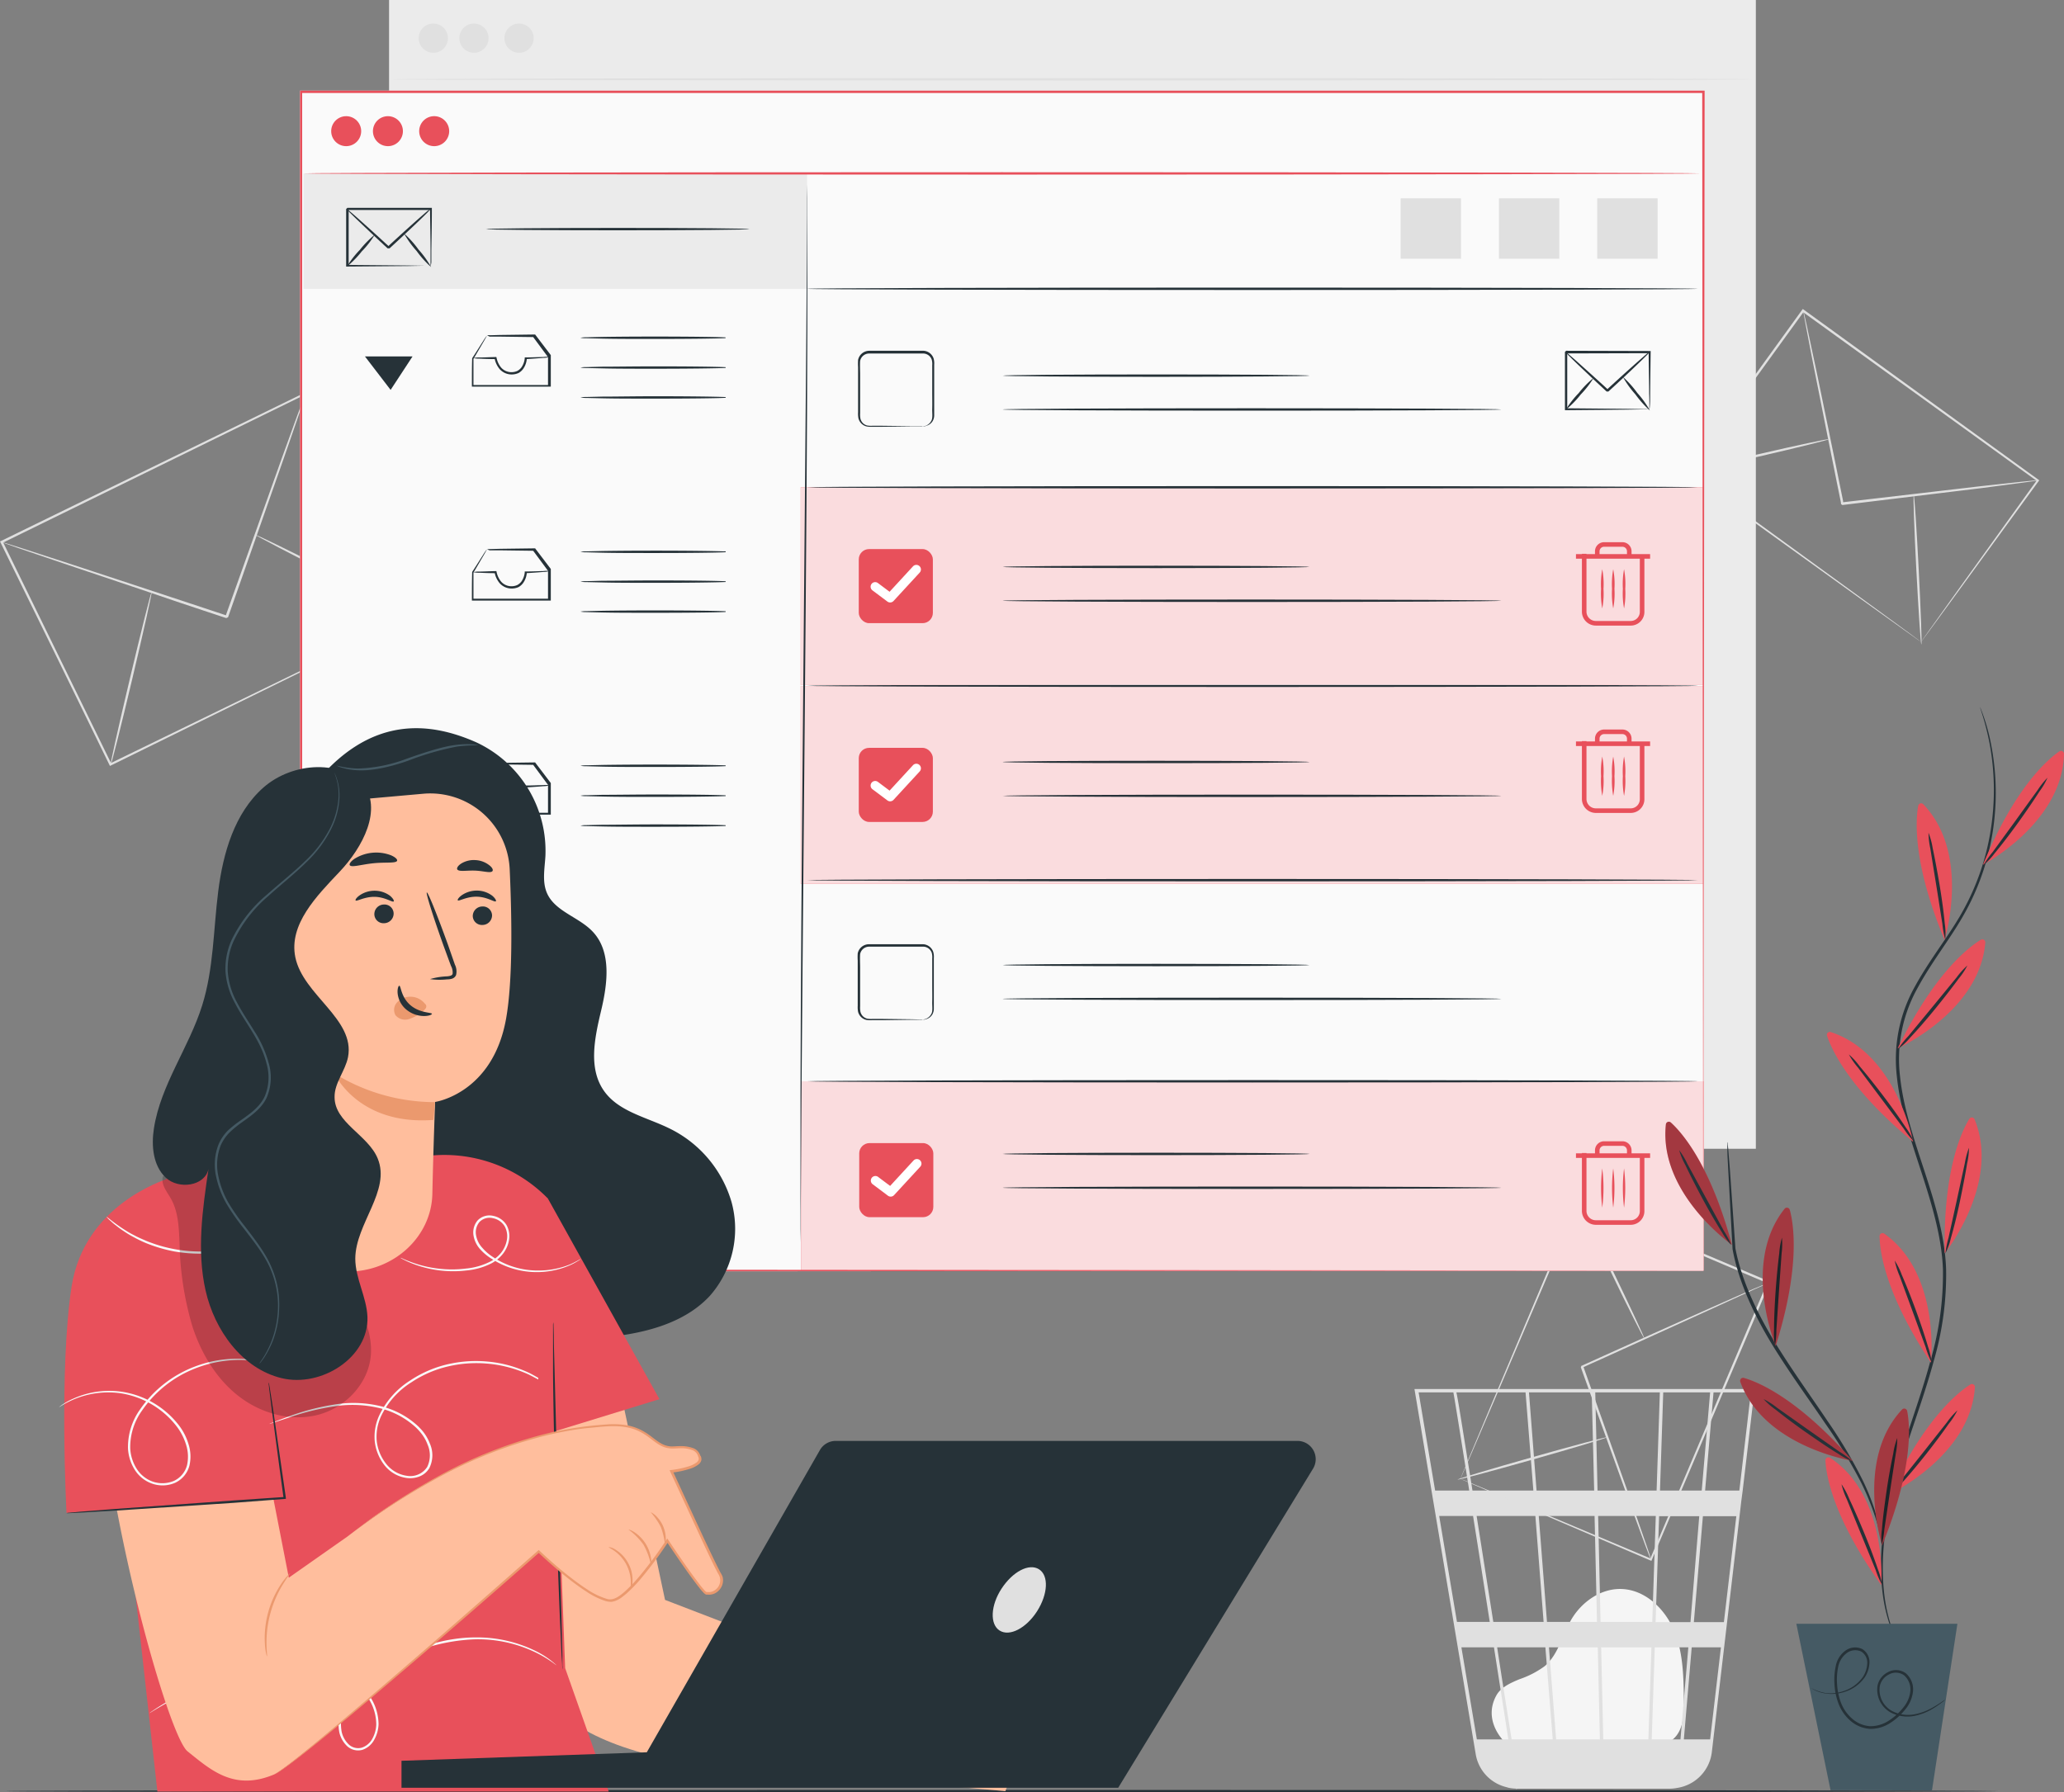 <svg id="Layer_1" data-name="Layer 1" xmlns="http://www.w3.org/2000/svg" viewBox="0 0 451.51 392.17"><rect x="0" y="0" width="451.51" height="392.17" fill="#808080" stroke="none"/><defs><style>.cls-1{fill:#f5f5f5;}.cls-2{fill:#e0e0e0;}.cls-3{fill:#ebebeb;}.cls-4{fill:#263238;}.cls-5{fill:#fafafa;}.cls-6{fill:#e8505b;}.cls-7{opacity:0.8;}.cls-8{fill:#fff;}.cls-9{fill:#455a64;}.cls-10{fill:#ffbe9d;}.cls-11{fill:#eb996e;}.cls-12{opacity:0.2;}.cls-13{opacity:0.3;}</style></defs><path class="cls-1" d="M357,414.87c-1.59-1.36-5.14-5.68-2.4-10.7,1-1.84,3.13-2.76,5.05-3.57a20.3,20.3,0,0,0,5.55-2.87c3-2.56,3.84-6.81,5.83-10.22,2.3-3.92,6.57-6.86,11.09-6.65,5.18.23,9.49,4.46,11.45,9.28s2,10.17,2.07,15.38c0,2.87-.11,6.12-2.22,8.06-2,1.79-4.88,1.82-7.52,1.73l-28.28-.86" transform="translate(-27.28 -33.18)"/><path class="cls-2" d="M411.08,337.1H336.7L350.1,417a8.92,8.92,0,0,0,6.35,7.11l.26.07c.22.06.44.14.66.18a9.43,9.43,0,0,0,1.52.17v.08l.36-.06h33.15a9.94,9.94,0,0,0,1.82-.18,9,9,0,0,0,7.53-7.81l6.46-55.05.29-2.18h0l2.56-21.8Zm-14,51h-7.63l.77-23.18H399Zm2.72-23.18h7.31l-2.72,23.18h-6.57ZM378,413.76l-.46-20.14h11l-.67,20.14Zm-11.88-20.14h10.68l.46,20.14h-9.57Zm.83,20.14h-9c-.85-5.43-2-12.5-3.16-20.14h10.55Zm-1.26-25.7-1.8-23.18H376.1l.53,23.18Zm11.72,0-.53-23.18h12.61l-.77,23.18Zm-.66-28.74-.5-21.48h14.13l-.71,21.48Zm-.74,0H363.41l-1.66-21.48h13.73Zm-13.3,0H349.39c-.47-3-.92-5.78-1.32-8.3-1.39-8.68-1.91-11.95-2.2-13.18H361Zm.44,5.56,1.8,23.18h-11c-.37-2.35-.74-4.73-1.12-7.11-.86-5.48-1.72-10.95-2.53-16.07Zm-9.94,23.18H346l-3.89-23.18h7.41C350.65,372,351.91,380,353.17,388.06Zm.88,5.56c1.09,7,2.17,13.84,3.15,20.14h-6.89l-3.38-20.14Zm34.51,20.14.67-20.14h7.34l-1.72,20.14Zm1.81-54.44.71-21.48h10.26l-1.84,21.48Zm-45.2-21.48c.3,1.56,1.65,10,3.47,21.48h-7.46l-3.61-21.48Zm56.17,75.92h-5.75l1.72-20.14h6.39Zm6.39-54.44h-7.49l1.84-21.48h8.17Z" transform="translate(-27.28 -33.18)"/><path class="cls-2" d="M118.07,167.86s-.17-.31-.46-.89l-1.29-2.58-4.86-9.81c-4.18-8.47-10.15-20.6-17.4-35.3l.29.09L27.75,152h0l.12-.35c8.53,17.47,16.62,34,23.79,48.69l-.32-.11,48.08-23.39,13.71-6.64,3.66-1.75.94-.45.34-.15-.3.16-.91.46-3.59,1.79L99.67,177,51.55,200.66l-.21.11-.11-.21C44.06,185.9,36,169.35,27.4,151.89l-.12-.24.24-.11h0L94.16,119l.19-.09.09.19c7.19,14.79,13.12,27,17.26,35.52l4.74,9.81c.53,1.12.94,2,1.23,2.57Z" transform="translate(-27.28 -33.18)"/><path class="cls-2" d="M94.25,119.18a.82.82,0,0,1-.06.26q-.09.3-.24.75c-.23.7-.55,1.66-1,2.87-.87,2.53-2.11,6.11-3.64,10.53L77.17,168.23c-.66.33-.19.09-.34.16h-.06l-.08,0-.16-.05-.32-.11-.64-.21-1.26-.42-2.51-.83-4.89-1.63L57.66,162,42,156.74l-10.54-3.58-2.85-1-.74-.28a.85.85,0,0,1-.25-.11l.27.06.75.23,2.89.9,10.59,3.43,15.68,5.16,9.26,3.06,4.9,1.62,2.5.83,1.27.42.63.21.32.1.16.06.08,0,0,0h0c-.14.08.34-.15-.31.17,4.81-13.49,9.16-25.71,12.32-34.6,1.6-4.39,2.89-8,3.8-10.46.44-1.21.8-2.15,1-2.84.12-.3.21-.54.29-.73S94.25,119.18,94.25,119.18Z" transform="translate(-27.28 -33.18)"/><path class="cls-2" d="M60.46,162.68c.14,0-1.76,8.57-4.25,19.07s-4.63,19-4.77,18.95,1.77-8.57,4.26-19.07S60.32,162.65,60.46,162.68Z" transform="translate(-27.28 -33.18)"/><path class="cls-2" d="M118.77,168.22c-.06.13-8.06-3.79-17.87-8.75s-17.71-9.09-17.64-9.22S91.33,154,101.14,159,118.84,168.09,118.77,168.22Z" transform="translate(-27.28 -33.18)"/><path class="cls-2" d="M447.56,173.58s.15-.24.45-.67l1.34-1.88,5.1-7.15,18.47-25.71,0,.29-51.4-37.12h0l.37,0-25.55,35.27-.05-.33,36.92,26.86,10.54,7.7,2.81,2.07.72.54a2.8,2.8,0,0,1,.25.19l-.24-.16c-.18-.12-.42-.28-.72-.5l-2.8-2-10.57-7.57c-9.11-6.54-22-15.82-37.19-26.75l-.2-.14.14-.19L421.49,101l.16-.21.21.15h0l51.35,37.21.17.12-.13.17L454.54,164.1l-5.17,7.05L448,173C447.72,173.39,447.56,173.58,447.56,173.58Z" transform="translate(-27.28 -33.18)"/><path class="cls-2" d="M473.09,138.29a5.83,5.83,0,0,1-.87.16l-2.49.34L460.56,140l-30.26,3.68-.3-.22v-.12l0-.14-.05-.27-.11-.55-.22-1.08c-.15-.72-.29-1.44-.44-2.15q-.42-2.13-.84-4.2c-.55-2.75-1.09-5.4-1.59-7.93-1-5.06-1.91-9.61-2.67-13.45s-1.33-6.88-1.75-9.08c-.19-1-.34-1.86-.45-2.47a4.54,4.54,0,0,1-.12-.87,8.11,8.11,0,0,1,.22.85c.14.61.32,1.42.55,2.45.46,2.19,1.11,5.26,1.91,9s1.73,8.38,2.78,13.42c.51,2.53,1.06,5.18,1.62,7.93.28,1.38.56,2.78.85,4.2.15.71.29,1.43.44,2.15l.22,1.08.11.55,0,.27,0,.13v.11h0c-.12-.08.29.22-.28-.19l30.29-3.53,9.19-1,2.5-.25A5.25,5.25,0,0,1,473.09,138.29Z" transform="translate(-27.28 -33.18)"/><path class="cls-2" d="M427.4,129.27c0,.14-7,1.88-15.64,3.87S396,136.64,396,136.5s7-1.87,15.64-3.87S427.37,129.13,427.4,129.27Z" transform="translate(-27.28 -33.18)"/><path class="cls-2" d="M447.59,174.23c-.14,0-.63-7.31-1.1-16.34s-.72-16.36-.57-16.36.63,7.3,1.09,16.34S447.73,174.22,447.59,174.23Z" transform="translate(-27.28 -33.18)"/><path class="cls-2" d="M346.76,356.74l.77.3,2.23.92,8.42,3.52,30.32,12.76-.27.11,25.7-60.68h0l.14.34L372.42,296.3l.31-.13-18.66,43.64c-2.29,5.33-4.1,9.55-5.36,12.46l-1.44,3.32-.37.85-.14.3a1,1,0,0,1,.1-.28c.08-.21.2-.49.34-.85l1.37-3.29,5.22-12.46L372.29,296l.09-.22.22.09,41.68,17.67.24.1-.11.24h0l-25.8,60.63-.08.19-.19-.08-30.36-13-8.34-3.6-2.16-.94Z" transform="translate(-27.28 -33.18)"/><path class="cls-2" d="M388.42,374.43a.93.93,0,0,1-.1-.21c-.07-.17-.15-.38-.26-.63-.22-.6-.53-1.42-.92-2.44l-3.31-9-10.74-29.81c.28-.66.09-.19.15-.34h0l0,0,.07,0,.13-.06.26-.12.53-.24,1.05-.47,2.07-.94,4.06-1.83,7.67-3.45,13-5.81,8.78-3.88,2.4-1,.63-.26c.15-.06.22-.08.22-.07s-.06.05-.2.12l-.6.3L411,315.31l-8.72,4-13,5.92-7.66,3.48-4.05,1.84-2.08.93-1.05.48-.52.24-.27.12-.13,0-.06,0,0,0h0c.05-.14-.15.33.12-.32,4.13,11.64,7.87,22.18,10.59,29.87,1.33,3.79,2.4,6.88,3.16,9.07.35,1,.63,1.86.83,2.47.08.26.15.48.21.65A.76.76,0,0,1,388.42,374.43Z" transform="translate(-27.28 -33.18)"/><path class="cls-2" d="M387,326.06c-.13.06-3.51-6.63-7.54-15s-7.19-15.12-7.06-15.18,3.5,6.63,7.53,15S387.1,326,387,326.06Z" transform="translate(-27.28 -33.18)"/><path class="cls-2" d="M346.1,356.92c0-.14,7.26-2.32,16.3-4.88s16.41-4.52,16.45-4.39-7.26,2.33-16.3,4.89S346.14,357.06,346.1,356.92Z" transform="translate(-27.28 -33.18)"/><rect class="cls-3" x="85.11" width="298.99" height="251.35"/><path class="cls-2" d="M113,50.53c0-.14,66.68-.26,148.91-.26s148.92.12,148.92.26-66.66.26-148.92.26S113,50.68,113,50.53Z" transform="translate(-27.28 -33.18)"/><circle class="cls-2" cx="94.79" cy="8.35" r="3.2"/><circle class="cls-2" cx="103.68" cy="8.35" r="3.2"/><circle class="cls-2" cx="113.54" cy="8.35" r="3.2"/><path class="cls-4" d="M464.48,425.08c0,.15-97.59.26-217.94.26s-218-.11-218-.26,97.57-.26,218-.26S464.48,424.94,464.48,425.08Z" transform="translate(-27.28 -33.18)"/><path class="cls-5" d="M399.87,311.22c0-1.84-.09-102.53-.22-257.91l.22.22-306.76,0h0l.27-.26c0,93.46,0,181.61,0,257.91l-.24-.24,306.79.24-306.79.23h-.23v-.23c0-76.3,0-164.45,0-257.91v-.26h.29l306.76,0h.22v.22C400,208.69,399.87,309.39,399.87,311.22Z" transform="translate(-27.28 -33.18)"/><rect class="cls-5" x="65.8" y="20.14" width="306.79" height="257.9"/><rect class="cls-3" x="66.39" y="37.94" width="110.16" height="25.25"/><path class="cls-4" d="M121.46,91.47s0-.34,0-.93,0-1.5,0-2.55c0-2.24-.06-5.33-.11-9.08l.21.21-18.27,0,.26-.26h0v1.66c0,.55,0,1.1,0,1.65v3.21c0,2.1,0,4.12,0,6l-.23-.24,13.1.12,3.78.06,1,0,.37,0s-.43,0-1.29,0l-3.73.07-13.25.11H103v-.24c0-1.91,0-3.93,0-6V78.92h0c-.23.24.32-.32.27-.26l18.27,0h.21v.21c0,3.8-.08,6.94-.11,9.21,0,1,0,1.87,0,2.5A5.26,5.26,0,0,1,121.46,91.47Z" transform="translate(-27.28 -33.18)"/><path class="cls-4" d="M121.46,78.91s-.21.29-.65.74-1.09,1.09-1.9,1.87c-1.62,1.55-3.89,3.68-6.41,6h-.37v0l0,0-.06,0-.12-.11-.23-.22-.47-.42q-.45-.44-.9-.84l-1.71-1.6-2.86-2.72c-.81-.77-1.46-1.41-1.91-1.86s-.67-.71-.64-.74a4.31,4.31,0,0,1,.78.59c.49.4,1.17,1,2,1.74l2.94,2.64,1.72,1.57c.3.28.61.55.91.84l.47.42.23.22.12.11.06,0,0,0h0c-.16,0,.35,0-.35,0,2.52-2.33,4.82-4.42,6.51-5.91.84-.74,1.53-1.34,2-1.74A4.54,4.54,0,0,1,121.46,78.91Z" transform="translate(-27.28 -33.18)"/><path class="cls-4" d="M109.27,84.52a20.41,20.41,0,0,1-2.86,3.67,21.49,21.49,0,0,1-3.25,3.33A20.41,20.41,0,0,1,106,87.85,21.49,21.49,0,0,1,109.27,84.52Z" transform="translate(-27.28 -33.18)"/><path class="cls-4" d="M121.58,91.61a21.46,21.46,0,0,1-3.16-3.51,21.51,21.51,0,0,1-2.76-3.84,20.94,20.94,0,0,1,3.16,3.51A21.51,21.51,0,0,1,121.58,91.61Z" transform="translate(-27.28 -33.18)"/><path class="cls-4" d="M191.19,83.31c0,.14-12.9.26-28.8.26s-28.79-.12-28.79-.26,12.89-.26,28.79-.26S191.19,83.16,191.19,83.31Z" transform="translate(-27.28 -33.18)"/><rect class="cls-6" x="175.16" y="150.1" width="197.43" height="43.26"/><g class="cls-7"><rect class="cls-8" x="175.16" y="150.1" width="197.43" height="43.26"/></g><rect class="cls-6" x="187.86" y="163.63" width="16.21" height="16.21" rx="2.25"/><path class="cls-8" d="M222,208.51a1,1,0,0,1-.6-.2l-3.27-2.45a1,1,0,1,1,1.2-1.6l2.55,1.91,5.12-5.56a1,1,0,0,1,1.47,1.36l-5.73,6.22A1,1,0,0,1,222,208.51Z" transform="translate(-27.28 -33.18)"/><rect class="cls-6" x="175.16" y="106.62" width="197.43" height="43.26"/><path class="cls-4" d="M398.68,183.23c0,.14-43.62.26-97.42.26s-97.42-.12-97.42-.26,43.61-.26,97.42-.26S398.68,183.08,398.68,183.23Z" transform="translate(-27.28 -33.18)"/><rect class="cls-6" x="175.26" y="236.59" width="197.43" height="41.45"/><g class="cls-7"><rect class="cls-8" x="175.26" y="236.59" width="197.43" height="41.45"/></g><rect class="cls-6" x="187.96" y="250.11" width="16.21" height="16.21" rx="2.25"/><path class="cls-8" d="M222.12,295a1,1,0,0,1-.6-.2l-3.27-2.46a1,1,0,1,1,1.2-1.59l2.55,1.91,5.12-5.56a1,1,0,0,1,1.41-.06,1,1,0,0,1,.06,1.42l-5.73,6.22A1,1,0,0,1,222.12,295Z" transform="translate(-27.28 -33.18)"/><g class="cls-7"><rect class="cls-8" x="175.16" y="106.62" width="197.43" height="43.26"/></g><rect class="cls-6" x="187.86" y="120.14" width="16.21" height="16.21" rx="2.25"/><path class="cls-8" d="M222,165a1,1,0,0,1-.6-.2l-3.27-2.45a1,1,0,1,1,1.2-1.6l2.55,1.91,5.12-5.56a1,1,0,0,1,1.47,1.36l-5.73,6.22A1,1,0,0,1,222,165Z" transform="translate(-27.28 -33.18)"/><path class="cls-6" d="M399.87,311.22c0-1.84-.09-102.53-.22-257.91l.22.22-306.76,0h0l.27-.26c0,93.46,0,181.61,0,257.91l-.24-.24,306.79.24-306.79.23h-.23v-.23c0-76.3,0-164.45,0-257.91v-.26h.29l306.76,0h.22v.22C400,208.69,399.87,309.39,399.87,311.22Z" transform="translate(-27.28 -33.18)"/><path class="cls-6" d="M93.68,71.12c0-.14,68.41-.26,152.79-.26s152.81.12,152.81.26-68.4.26-152.81.26S93.68,71.26,93.68,71.12Z" transform="translate(-27.28 -33.18)"/><circle class="cls-6" cx="75.73" cy="28.7" r="3.28"/><circle class="cls-6" cx="84.86" cy="28.7" r="3.28"/><path class="cls-6" d="M124.58,59.56a3.28,3.28,0,1,1-4.64,0A3.28,3.28,0,0,1,124.58,59.56Z" transform="translate(-27.28 -33.18)"/><path class="cls-4" d="M133.84,106.53a3.74,3.74,0,0,1,.71,0l2.08-.06,7.62-.1h.1l.06.09,3.36,4.42,0,.06V111c0,2,0,4.23,0,6.52v.26h-3.32l-13.72,0h-.22v-.22c0-2.26,0-4.26.06-6v0l0,0c1-1.52,1.75-2.75,2.34-3.66a12.61,12.61,0,0,1,.85-1.25,1.3,1.3,0,0,1-.18.38c-.15.28-.34.61-.57,1l-2.16,3.69,0-.08c0,1.7,0,3.7,0,6l-.22-.22,13.72,0h3.07l-.26.26c0-2.29,0-4.5,0-6.52l0,.15-3.3-4.46.17.08-7.54-.1-2.1,0A4.33,4.33,0,0,1,133.84,106.53Z" transform="translate(-27.28 -33.18)"/><path class="cls-4" d="M147.58,111.28a5.83,5.83,0,0,1-1.45.2c-.92.08-2.24.18-3.81.27l.21-.21a4.43,4.43,0,0,1-.79,2.33,3.17,3.17,0,0,1-1,.91,3.59,3.59,0,0,1-1.4.33,3.5,3.5,0,0,1-2.75-1.16,5.18,5.18,0,0,1-1.12-2.39l.22.19c-1.46,0-2.68-.06-3.53-.1a5.45,5.45,0,0,1-1.33-.12,5.09,5.09,0,0,1,1.33-.13c.85,0,2.07-.07,3.53-.1h.17l.05.19a4.8,4.8,0,0,0,1,2.12,3,3,0,0,0,2.36,1,3.09,3.09,0,0,0,1.18-.27,2.79,2.79,0,0,0,.88-.75,4.19,4.19,0,0,0,.74-2l0-.21h.19c1.58,0,2.9-.08,3.83-.08A5.76,5.76,0,0,1,147.58,111.28Z" transform="translate(-27.28 -33.18)"/><path class="cls-4" d="M185.17,107.05A4.07,4.07,0,0,1,186,107v.16c-2,.11-8.19.18-15.45.18-4.5,0-8.58,0-11.52-.07l-3.5-.09a5.77,5.77,0,0,1-1.28-.1,6.66,6.66,0,0,1,1.28-.1l3.5-.08c2.94-.05,7-.08,11.52-.08,7.26,0,13.41.08,15.45.18v.16A2.83,2.83,0,0,1,185.17,107.05Z" transform="translate(-27.28 -33.18)"/><path class="cls-4" d="M185.17,113.6a2.83,2.83,0,0,1,.85-.08v.16c-2,.1-8.19.18-15.45.18-4.5,0-8.58,0-11.52-.08l-3.5-.08a6.66,6.66,0,0,1-1.28-.1,5.77,5.77,0,0,1,1.28-.1l3.5-.09c2.94,0,7-.07,11.52-.07,7.26,0,13.41.07,15.45.18v.16A3.34,3.34,0,0,1,185.17,113.6Z" transform="translate(-27.28 -33.18)"/><path class="cls-4" d="M185.17,120.14a4.07,4.07,0,0,1,.85-.08v.16c-2,.11-8.19.18-15.45.18-4.5,0-8.58,0-11.52-.07l-3.5-.08a6.07,6.07,0,0,1-1.28-.11,6.66,6.66,0,0,1,1.28-.1l3.5-.08c2.94,0,7-.08,11.52-.08,7.26,0,13.41.08,15.45.18v.16A2.83,2.83,0,0,1,185.17,120.14Z" transform="translate(-27.28 -33.18)"/><path class="cls-4" d="M133.84,153.37a3.74,3.74,0,0,1,.71-.05l2.08-.06,7.62-.1h.1l.06.09,3.36,4.42,0,.06v.08c0,2,0,4.23,0,6.52v.26h-3.32l-13.72,0h-.22v-.22c0-2.26,0-4.26.06-6v-.05l0,0c1-1.52,1.75-2.75,2.34-3.66a12.61,12.61,0,0,1,.85-1.25,1.3,1.3,0,0,1-.18.38c-.15.28-.34.61-.57,1l-2.16,3.69,0-.08c0,1.7,0,3.7,0,6l-.22-.22,13.72,0h3.07l-.26.26c0-2.29,0-4.5,0-6.52l0,.15-3.3-4.46.17.08-7.54-.1-2.1,0A4.33,4.33,0,0,1,133.84,153.37Z" transform="translate(-27.28 -33.18)"/><path class="cls-4" d="M147.58,158.12a5.83,5.83,0,0,1-1.45.2c-.92.08-2.24.18-3.81.27l.21-.21a4.43,4.43,0,0,1-.79,2.33,3.17,3.17,0,0,1-1,.91,3.59,3.59,0,0,1-1.4.33,3.5,3.5,0,0,1-2.75-1.16,5.18,5.18,0,0,1-1.12-2.39l.22.19c-1.46,0-2.68-.06-3.53-.1a5.45,5.45,0,0,1-1.33-.12,5.09,5.09,0,0,1,1.33-.13c.85,0,2.07-.07,3.53-.1h.17l.05.19a4.8,4.8,0,0,0,1,2.12,3,3,0,0,0,2.36,1,3.09,3.09,0,0,0,1.18-.27,2.79,2.79,0,0,0,.88-.75,4.19,4.19,0,0,0,.74-2l0-.21h.19c1.58,0,2.9-.08,3.83-.09A6,6,0,0,1,147.58,158.12Z" transform="translate(-27.28 -33.18)"/><path class="cls-4" d="M185.17,153.89a4.07,4.07,0,0,1,.85-.08V154c-2,.11-8.19.18-15.45.18-4.5,0-8.58,0-11.52-.07l-3.5-.09a5.77,5.77,0,0,1-1.28-.1,6.66,6.66,0,0,1,1.28-.1l3.5-.08c2.94-.05,7-.08,11.52-.08,7.26,0,13.41.08,15.45.18V154A2.83,2.83,0,0,1,185.17,153.89Z" transform="translate(-27.28 -33.18)"/><path class="cls-4" d="M185.17,160.44a2.83,2.83,0,0,1,.85-.08v.16c-2,.1-8.19.18-15.45.18-4.5,0-8.58,0-11.52-.08l-3.5-.08a6.66,6.66,0,0,1-1.28-.1,5.77,5.77,0,0,1,1.28-.1l3.5-.09c2.94,0,7-.07,11.52-.07,7.26,0,13.41.07,15.45.18v.16A3.34,3.34,0,0,1,185.17,160.44Z" transform="translate(-27.28 -33.18)"/><path class="cls-4" d="M185.17,167a4.07,4.07,0,0,1,.85-.08v.16c-2,.11-8.19.18-15.45.18-4.5,0-8.58,0-11.52-.07l-3.5-.08a6.07,6.07,0,0,1-1.28-.11,6.66,6.66,0,0,1,1.28-.1l3.5-.08c2.94-.05,7-.08,11.52-.08,7.26,0,13.41.08,15.45.18v.16A2.83,2.83,0,0,1,185.17,167Z" transform="translate(-27.28 -33.18)"/><path class="cls-4" d="M133.84,200.21a3.74,3.74,0,0,1,.71-.05l2.08-.06,7.62-.1h.1l.06.09,3.36,4.42,0,.06v.08c0,2,0,4.23,0,6.52v.26h-3.32l-13.72,0h-.22v-.22c0-2.26,0-4.26.06-6v-.05l0,0c1-1.52,1.75-2.75,2.34-3.66a12.61,12.61,0,0,1,.85-1.25,1.3,1.3,0,0,1-.18.38c-.15.28-.34.61-.57,1l-2.16,3.69,0-.08c0,1.7,0,3.7,0,6l-.22-.22,13.72,0h3.07l-.26.26c0-2.29,0-4.5,0-6.52l0,.15-3.3-4.46.17.08-7.54-.1-2.1,0A4.33,4.33,0,0,1,133.84,200.21Z" transform="translate(-27.28 -33.18)"/><path class="cls-4" d="M147.58,205a5.83,5.83,0,0,1-1.45.2c-.92.08-2.24.18-3.81.27l.21-.21a4.43,4.43,0,0,1-.79,2.33,3.17,3.17,0,0,1-1,.91,3.59,3.59,0,0,1-1.4.33,3.5,3.5,0,0,1-2.75-1.16,5.18,5.18,0,0,1-1.12-2.39l.22.19c-1.46,0-2.68-.06-3.53-.1a5.45,5.45,0,0,1-1.33-.12,5.09,5.09,0,0,1,1.33-.13c.85,0,2.07-.07,3.53-.1h.17l.05.19a4.8,4.8,0,0,0,1,2.12,3,3,0,0,0,2.36,1,3.09,3.09,0,0,0,1.18-.27,2.79,2.79,0,0,0,.88-.75,4.19,4.19,0,0,0,.74-2.05l0-.21h.19c1.58,0,2.9-.08,3.83-.09A6,6,0,0,1,147.58,205Z" transform="translate(-27.28 -33.18)"/><path class="cls-4" d="M185.17,200.73a4.07,4.07,0,0,1,.85-.08v.16c-2,.11-8.19.18-15.45.18-4.5,0-8.58,0-11.52-.07l-3.5-.09a5.77,5.77,0,0,1-1.28-.1,6.66,6.66,0,0,1,1.28-.1l3.5-.08c2.94-.05,7-.08,11.52-.08,7.26,0,13.41.08,15.45.18v.16A2.83,2.83,0,0,1,185.17,200.73Z" transform="translate(-27.28 -33.18)"/><path class="cls-4" d="M185.17,207.28a2.83,2.83,0,0,1,.85-.08v.16c-2,.1-8.19.18-15.45.18-4.5,0-8.58,0-11.52-.08l-3.5-.08a6.66,6.66,0,0,1-1.28-.1,5.77,5.77,0,0,1,1.28-.1l3.5-.09c2.94,0,7-.07,11.52-.07,7.26,0,13.41.07,15.45.18v.16A3.34,3.34,0,0,1,185.17,207.28Z" transform="translate(-27.28 -33.18)"/><path class="cls-4" d="M185.17,213.82a4.07,4.07,0,0,1,.85-.08v.16c-2,.11-8.19.18-15.45.18-4.5,0-8.58,0-11.52-.07l-3.5-.08a6.07,6.07,0,0,1-1.28-.11,6.66,6.66,0,0,1,1.28-.1l3.5-.08c2.94,0,7-.08,11.52-.08,7.26,0,13.41.08,15.45.18v.16A2.83,2.83,0,0,1,185.17,213.82Z" transform="translate(-27.28 -33.18)"/><path class="cls-6" d="M384,170.06h-7.62a3.06,3.06,0,0,1-3.05-3.05V154.35h1V167a2.05,2.05,0,0,0,2.05,2.05H384a2,2,0,0,0,2-2.05V154.79h1V167A3,3,0,0,1,384,170.06Z" transform="translate(-27.28 -33.18)"/><rect class="cls-6" x="344.75" y="121.24" width="16.22" height="1"/><path class="cls-6" d="M377.19,154.92h-1v-1.11a2,2,0,0,1,2-2h4a2,2,0,0,1,2,2v.89h-1v-.89a1,1,0,0,0-1-1h-4a1,1,0,0,0-1,1Z" transform="translate(-27.28 -33.18)"/><path class="cls-6" d="M377.78,166.31a18.14,18.14,0,0,1-.26-4.29,18.2,18.2,0,0,1,.26-4.3,17.27,17.27,0,0,1,.27,4.3A17.22,17.22,0,0,1,377.78,166.31Z" transform="translate(-27.28 -33.18)"/><path class="cls-6" d="M380.18,166.31a18.14,18.14,0,0,1-.26-4.29,18.2,18.2,0,0,1,.26-4.3,17.27,17.27,0,0,1,.27,4.3A17.22,17.22,0,0,1,380.18,166.31Z" transform="translate(-27.28 -33.18)"/><path class="cls-6" d="M382.55,166.31a18.14,18.14,0,0,1-.26-4.29,18.2,18.2,0,0,1,.26-4.3,17.58,17.58,0,0,1,.26,4.3A17.53,17.53,0,0,1,382.55,166.31Z" transform="translate(-27.28 -33.18)"/><path class="cls-6" d="M384,211.05h-7.62a3.06,3.06,0,0,1-3.05-3.05V195.34h1V208a2.05,2.05,0,0,0,2.05,2.05H384a2,2,0,0,0,2-2.05V195.78h1V208A3,3,0,0,1,384,211.05Z" transform="translate(-27.28 -33.18)"/><rect class="cls-6" x="344.75" y="162.23" width="16.22" height="1"/><path class="cls-6" d="M377.19,195.91h-1V194.8a2,2,0,0,1,2-2h4a2,2,0,0,1,2,2v.9h-1v-.9a1,1,0,0,0-1-1h-4a1,1,0,0,0-1,1Z" transform="translate(-27.28 -33.18)"/><path class="cls-6" d="M377.78,207.31a18.26,18.26,0,0,1-.26-4.3,18.26,18.26,0,0,1,.26-4.3,17.34,17.34,0,0,1,.27,4.3A17.34,17.34,0,0,1,377.78,207.31Z" transform="translate(-27.28 -33.18)"/><path class="cls-6" d="M380.18,207.31a18.26,18.26,0,0,1-.26-4.3,18.26,18.26,0,0,1,.26-4.3,17.34,17.34,0,0,1,.27,4.3A17.34,17.34,0,0,1,380.18,207.31Z" transform="translate(-27.28 -33.18)"/><path class="cls-6" d="M382.55,207.31a18.26,18.26,0,0,1-.26-4.3,18.26,18.26,0,0,1,.26-4.3,17.65,17.65,0,0,1,.26,4.3A17.65,17.65,0,0,1,382.55,207.31Z" transform="translate(-27.28 -33.18)"/><path class="cls-6" d="M384,301.17h-7.62a3.06,3.06,0,0,1-3.05-3.05V285.46h1v12.66a2.05,2.05,0,0,0,2.05,2.05H384a2,2,0,0,0,2-2.05V285.9h1v12.22A3,3,0,0,1,384,301.17Z" transform="translate(-27.28 -33.18)"/><rect class="cls-6" x="344.75" y="252.35" width="16.22" height="1"/><path class="cls-6" d="M377.19,286h-1v-1.11a2,2,0,0,1,2-2h4a2,2,0,0,1,2,2v.89h-1v-.89a1,1,0,0,0-1-1h-4a1,1,0,0,0-1,1Z" transform="translate(-27.28 -33.18)"/><path class="cls-6" d="M377.78,297.42a35.61,35.61,0,0,1,0-8.59,34.3,34.3,0,0,1,0,8.59Z" transform="translate(-27.28 -33.18)"/><path class="cls-6" d="M380.18,297.42a35.61,35.61,0,0,1,0-8.59,34.3,34.3,0,0,1,0,8.59Z" transform="translate(-27.28 -33.18)"/><path class="cls-6" d="M382.55,297.42a35.61,35.61,0,0,1,0-8.59,35.61,35.61,0,0,1,0,8.59Z" transform="translate(-27.28 -33.18)"/><path class="cls-4" d="M388.09,122.8a7.27,7.27,0,0,1,0-.93c0-.64,0-1.49-.05-2.55,0-2.23-.07-5.33-.11-9.07l.21.21-18.28.05c-.06,0,.49-.49.26-.26h0v3.29c0,1.09,0,2.16,0,3.21,0,2.1,0,4.12,0,6l-.24-.24,13.1.12,3.79.06,1,0,.37,0a10.46,10.46,0,0,1-1.29.06l-3.73.06-13.26.12h-.24v-.24c0-1.91,0-3.93,0-6,0-1,0-2.12,0-3.21v-3.29h0l.26-.26,18.28.05h.21v.21c-.05,3.8-.09,6.94-.11,9.2,0,1,0,1.87-.06,2.51A6.27,6.27,0,0,1,388.09,122.8Z" transform="translate(-27.28 -33.18)"/><path class="cls-4" d="M388.09,110.25a4.27,4.27,0,0,1-.65.73c-.44.45-1.1,1.09-1.91,1.87-1.62,1.56-3.88,3.69-6.41,6h-.38l0,0-.06-.06-.11-.1-.24-.22-.46-.43-.91-.84-1.7-1.59-2.87-2.72c-.81-.78-1.46-1.42-1.9-1.87a4.27,4.27,0,0,1-.65-.73,3.6,3.6,0,0,1,.79.58c.48.41,1.17,1,2,1.75l2.94,2.64,1.73,1.57.91.83.46.43.24.21.12.11.06.06,0,0v0h-.34c2.52-2.33,4.83-4.41,6.51-5.9.85-.75,1.54-1.34,2-1.75S388.06,110.22,388.09,110.25Z" transform="translate(-27.28 -33.18)"/><path class="cls-4" d="M375.9,115.86a22.05,22.05,0,0,1-2.86,3.67,20.4,20.4,0,0,1-3.26,3.32,21.24,21.24,0,0,1,2.86-3.67A20.4,20.4,0,0,1,375.9,115.86Z" transform="translate(-27.28 -33.18)"/><path class="cls-4" d="M388.2,123a22.37,22.37,0,0,1-3.16-3.52,21.74,21.74,0,0,1-2.75-3.84,21.81,21.81,0,0,1,3.16,3.52A21.13,21.13,0,0,1,388.2,123Z" transform="translate(-27.28 -33.18)"/><path class="cls-4" d="M398.68,96.37c0,.15-43.62.26-97.42.26s-97.42-.11-97.42-.26,43.61-.26,97.42-.26S398.68,96.23,398.68,96.37Z" transform="translate(-27.28 -33.18)"/><path class="cls-4" d="M398.68,139.8c0,.14-43.62.26-97.42.26s-97.42-.12-97.42-.26,43.61-.26,97.42-.26S398.68,139.66,398.68,139.8Z" transform="translate(-27.28 -33.18)"/><path class="cls-4" d="M398.68,225.76c0,.14-43.62.26-97.42.26s-97.42-.12-97.42-.26,43.61-.26,97.42-.26S398.68,225.62,398.68,225.76Z" transform="translate(-27.28 -33.18)"/><path class="cls-4" d="M398.68,269.77c0,.14-43.62.26-97.42.26s-97.42-.12-97.42-.26,43.61-.26,97.42-.26S398.68,269.62,398.68,269.77Z" transform="translate(-27.28 -33.18)"/><path class="cls-4" d="M229.11,126.49a5.61,5.61,0,0,0,.6-.13,2.26,2.26,0,0,0,1.28-1.08c.39-.65.19-1.62.22-2.71s0-2.36,0-3.73,0-2.89,0-4.51c0-.41,0-.82,0-1.24a3.53,3.53,0,0,0-.1-1.19,2,2,0,0,0-1.79-1.37H217.39a2,2,0,0,0-1.95,1.63c-.07.93,0,2,0,3,0,2,0,3.9,0,5.72,0,.91,0,1.8,0,2.67a5.19,5.19,0,0,0,.06,1.21,2.06,2.06,0,0,0,.55,1,2,2,0,0,0,.94.52,4.82,4.82,0,0,0,1.09.06l2.17,0,6.53.08,1.78,0a4.25,4.25,0,0,1,.62,0,2.5,2.5,0,0,1-.62.06l-1.78,0-6.53.08-2.17,0a5,5,0,0,1-1.19-.07,2.36,2.36,0,0,1-1.14-.61,2.44,2.44,0,0,1-.68-1.16,5.45,5.45,0,0,1-.08-1.32c0-.87,0-1.76,0-2.67,0-1.82,0-3.74,0-5.72v-1.5a12.21,12.21,0,0,1,0-1.58,2.51,2.51,0,0,1,2.46-2l11.89,0a2.48,2.48,0,0,1,2.18,1.71,3.88,3.88,0,0,1,.12,1.33c0,.42,0,.83,0,1.24,0,1.62,0,3.13,0,4.51s0,2.62,0,3.73c0,.54,0,1.05,0,1.52a2.52,2.52,0,0,1-.31,1.29,2.28,2.28,0,0,1-1.43,1.08A1.45,1.45,0,0,1,229.11,126.49Z" transform="translate(-27.28 -33.18)"/><path class="cls-4" d="M229.11,256.27s.22,0,.6-.13a2.26,2.26,0,0,0,1.28-1.08c.39-.65.19-1.62.22-2.71s0-2.36,0-3.73,0-2.89,0-4.51c0-.41,0-.82,0-1.24a3.53,3.53,0,0,0-.1-1.19,2,2,0,0,0-1.79-1.37H217.39a2,2,0,0,0-1.95,1.63c-.07.92,0,2,0,3,0,2,0,3.89,0,5.72,0,.91,0,1.8,0,2.67a5.22,5.22,0,0,0,.06,1.21,2.06,2.06,0,0,0,.55,1,2.13,2.13,0,0,0,.94.52,4.82,4.82,0,0,0,1.09.06l2.17,0,6.53.08,1.78.05a4.25,4.25,0,0,1,.62,0,2.5,2.5,0,0,1-.62.06l-1.78,0-6.53.09H218a4.92,4.92,0,0,1-1.19-.06,2.36,2.36,0,0,1-1.14-.61,2.44,2.44,0,0,1-.68-1.16,5.45,5.45,0,0,1-.08-1.32c0-.87,0-1.76,0-2.67,0-1.83,0-3.74,0-5.72v-1.51a12.1,12.1,0,0,1,0-1.57,2.51,2.51,0,0,1,2.46-2l11.89,0a2.48,2.48,0,0,1,2.18,1.71,3.88,3.88,0,0,1,.12,1.33c0,.42,0,.83,0,1.24,0,1.62,0,3.13,0,4.51s0,2.62,0,3.73c0,.54,0,1.05,0,1.52a2.54,2.54,0,0,1-.31,1.29,2.32,2.32,0,0,1-1.43,1.08A1.45,1.45,0,0,1,229.11,256.27Z" transform="translate(-27.28 -33.18)"/><path class="cls-4" d="M202.39,307.46s0-.21,0-.61,0-1,0-1.79c0-1.6,0-3.91,0-6.89,0-6,0-14.65,0-25.32.05-21.39.26-50.93.56-83.56s.53-62.16.72-83.56c.07-10.68.12-19.33.16-25.33,0-3,0-5.29.06-6.88,0-.77,0-1.37,0-1.79s0-.61,0-.61,0,.21,0,.61,0,1,0,1.79c0,1.59,0,3.91,0,6.89,0,6,0,14.64,0,25.32-.05,21.39-.26,50.93-.56,83.57s-.54,62.15-.72,83.55c-.07,10.68-.12,19.32-.16,25.32,0,3,0,5.29-.06,6.89,0,.77,0,1.37,0,1.79S202.39,307.46,202.39,307.46Z" transform="translate(-27.28 -33.18)"/><path class="cls-4" d="M313.74,157.22c0,.14-15,.26-33.56.26s-33.56-.12-33.56-.26,15-.26,33.56-.26S313.74,157.08,313.74,157.22Z" transform="translate(-27.28 -33.18)"/><path class="cls-4" d="M355.69,164.62c0,.15-24.42.27-54.53.27s-54.54-.12-54.54-.27,24.42-.26,54.54-.26S355.69,164.48,355.69,164.62Z" transform="translate(-27.28 -33.18)"/><path class="cls-4" d="M313.74,244.33c0,.14-15,.26-33.56.26s-33.56-.12-33.56-.26,15-.26,33.56-.26S313.74,244.19,313.74,244.33Z" transform="translate(-27.28 -33.18)"/><path class="cls-4" d="M355.69,251.73c0,.15-24.42.26-54.53.26s-54.54-.11-54.54-.26,24.42-.26,54.54-.26S355.69,251.59,355.69,251.73Z" transform="translate(-27.28 -33.18)"/><path class="cls-4" d="M313.74,115.37c0,.14-15,.26-33.56.26s-33.56-.12-33.56-.26,15-.26,33.56-.26S313.74,115.22,313.74,115.37Z" transform="translate(-27.28 -33.18)"/><path class="cls-4" d="M355.69,122.77c0,.15-24.42.26-54.53.26s-54.54-.11-54.54-.26,24.42-.26,54.54-.26S355.69,122.63,355.69,122.77Z" transform="translate(-27.28 -33.18)"/><path class="cls-4" d="M313.74,199.9c0,.15-15,.26-33.56.26s-33.56-.11-33.56-.26,15-.26,33.56-.26S313.74,199.76,313.74,199.9Z" transform="translate(-27.28 -33.18)"/><path class="cls-4" d="M355.69,207.31c0,.14-24.42.26-54.53.26s-54.54-.12-54.54-.26,24.42-.26,54.54-.26S355.69,207.16,355.69,207.31Z" transform="translate(-27.28 -33.18)"/><path class="cls-4" d="M313.74,285.66c0,.14-15,.26-33.56.26s-33.56-.12-33.56-.26,15-.26,33.56-.26S313.74,285.51,313.74,285.66Z" transform="translate(-27.28 -33.18)"/><path class="cls-4" d="M355.69,293.06c0,.15-24.42.26-54.53.26s-54.54-.11-54.54-.26,24.42-.26,54.54-.26S355.69,292.92,355.69,293.06Z" transform="translate(-27.28 -33.18)"/><rect class="cls-2" x="349.4" y="43.4" width="13.21" height="13.21"/><rect class="cls-2" x="327.9" y="43.4" width="13.21" height="13.21"/><rect class="cls-2" x="306.39" y="43.4" width="13.21" height="13.21"/><polygon class="cls-4" points="79.83 77.98 85.45 85.31 90.25 77.98 79.83 77.98"/><path class="cls-4" d="M95,206.11c13-17.16,26.76-14.74,36.29-10.59a26.19,26.19,0,0,1,15.3,25c-.16,2.74-.75,5.62.37,8.13,1.79,4,7,5.18,10,8.4,4.13,4.4,3.22,11.37,1.82,17.25s-2.86,12.58.6,17.53c3.16,4.54,9.19,5.75,14.17,8.17a26,26,0,0,1,13.76,16.2,22.18,22.18,0,0,1-4.71,20.47c-4.84,5.27-12.1,7.6-19.17,8.65a70.64,70.64,0,0,1-80.85-73.47" transform="translate(-27.28 -33.18)"/><path class="cls-9" d="M131.93,196.26a33.18,33.18,0,0,0-4.63.26,61.76,61.76,0,0,0-10.76,3.11c-4.15,1.46-8.16,2.27-11.08,2.08a13.81,13.81,0,0,1-3.39-.56,4.29,4.29,0,0,1-1.18-.47,22,22,0,0,0,4.58.66,32.74,32.74,0,0,0,10.91-2.2c4.13-1.45,8-2.7,10.87-3a18.19,18.19,0,0,1,3.44-.09A4.43,4.43,0,0,1,131.93,196.26Z" transform="translate(-27.28 -33.18)"/><path class="cls-10" d="M161.89,332.75c.5,1.49,10.87,50.49,10.87,50.49l78.89,30.34-4.44,11.5-67.64-5.94h0c-39.48-5.89-41.67-25.27-39.29-46.92l4.09-37.11Z" transform="translate(-27.28 -33.18)"/><path class="cls-6" d="M48.5,306.32C56.63,294,69,286.92,80.27,283l41.5,3a31.68,31.68,0,0,1,25.28,9.33l3.86,102.84,9.53,27H61.71L48.5,306.32" transform="translate(-27.28 -33.18)"/><path class="cls-5" d="M148.57,337.49s-.09,0-.24-.16l-.67-.5c-.3-.21-.63-.52-1.09-.81L145,335c-.62-.32-1.3-.7-2.05-1.07a27.4,27.4,0,0,0-9.09-2.39,27.1,27.1,0,0,0-8.06.5,24.49,24.49,0,0,0-8.51,3.58,17.87,17.87,0,0,0-6.7,7.53,10.8,10.8,0,0,0-.91,5.22,9.78,9.78,0,0,0,2,5,7,7,0,0,0,4.56,2.71,4.41,4.41,0,0,0,4.49-1.93,5.79,5.79,0,0,0,.08-4.9,8.72,8.72,0,0,0-1.18-2.19,11.89,11.89,0,0,0-1.66-1.81,17.93,17.93,0,0,0-8.19-4.09,25.1,25.1,0,0,0-8-.45,53.52,53.52,0,0,0-11.46,2.69l-3.05,1-.79.26a1.07,1.07,0,0,1-.28.08l.26-.13.78-.31c.68-.26,1.7-.65,3-1.12a51.41,51.41,0,0,1,11.49-2.87,25.34,25.34,0,0,1,8.19.4,18.3,18.3,0,0,1,8.41,4.16,10.78,10.78,0,0,1,.91.88,9.8,9.8,0,0,1,2.08,3.29,6.32,6.32,0,0,1-.11,5.34,4.26,4.26,0,0,1-2.15,1.84,5.6,5.6,0,0,1-2.84.34,7.46,7.46,0,0,1-4.91-2.89,10.26,10.26,0,0,1-2.07-5.33,11.11,11.11,0,0,1,1-5.46,18.32,18.32,0,0,1,6.9-7.73,24.77,24.77,0,0,1,8.69-3.6,27.17,27.17,0,0,1,8.18-.45,25.94,25.94,0,0,1,6.6,1.47,27.56,27.56,0,0,1,2.56,1.06c.76.4,1.44.79,2.05,1.13l1.54,1c.45.3.78.62,1.07.85l.63.54Z" transform="translate(-27.28 -33.18)"/><polygon class="cls-6" points="119.77 262.09 144.26 306.14 117.09 314.49 119.77 262.09"/><path class="cls-4" d="M150.34,398.44a7,7,0,0,1-.08-.77c0-.56-.07-1.29-.13-2.21-.09-2-.21-4.74-.37-8.13-.28-6.87-.63-16.36-.94-26.84s-.5-20-.56-26.86c0-3.43,0-6.21,0-8.14,0-.92,0-1.65,0-2.21a4.55,4.55,0,0,1,.05-.77,3.81,3.81,0,0,1,.06.77l.06,2.21c0,2,.1,4.74.18,8.14.18,6.92.43,16.38.71,26.84s.59,19.93.79,26.84c.08,3.4.15,6.16.2,8.14,0,.92,0,1.66,0,2.21A3.92,3.92,0,0,1,150.34,398.44Z" transform="translate(-27.28 -33.18)"/><path class="cls-5" d="M154.28,308.68a2.8,2.8,0,0,1-.56.39A15.07,15.07,0,0,1,152,310a18.22,18.22,0,0,1-17.26-1.45,11.4,11.4,0,0,1-2.39-2,5.94,5.94,0,0,1-1.48-3,4.06,4.06,0,0,1,.89-3.34,3.58,3.58,0,0,1,3.39-1,4.38,4.38,0,0,1,2.93,2,5,5,0,0,1,.53,3.4,6.69,6.69,0,0,1-1.39,3,8,8,0,0,1-2.45,2,15.15,15.15,0,0,1-5.55,1.56,24.77,24.77,0,0,1-5,.06,24.51,24.51,0,0,1-7-1.69,18.53,18.53,0,0,1-1.78-.82,4.11,4.11,0,0,1-.59-.35,3.31,3.31,0,0,1,.63.25c.41.18,1,.44,1.81.73a25.53,25.53,0,0,0,7,1.51,25,25,0,0,0,4.92-.12,14.85,14.85,0,0,0,5.37-1.55,7.53,7.53,0,0,0,2.3-1.88,6.32,6.32,0,0,0,1.27-2.78,4.5,4.5,0,0,0-.48-3.05,3.86,3.86,0,0,0-2.58-1.76,3.06,3.06,0,0,0-2.91.82,3.51,3.51,0,0,0-.76,2.91,5.38,5.38,0,0,0,1.34,2.72,10.92,10.92,0,0,0,2.29,2,17.61,17.61,0,0,0,9.94,3,18.2,18.2,0,0,0,7-1.34C153.47,309.16,154.25,308.63,154.28,308.68Z" transform="translate(-27.28 -33.18)"/><path class="cls-5" d="M149.06,397.57l-.28-.19-.8-.58a27.26,27.26,0,0,0-3.27-1.94,29.08,29.08,0,0,0-13.5-3,40.94,40.94,0,0,0-19.61,5.88,28.59,28.59,0,0,0-4.84,3.46,16.48,16.48,0,0,0-3.82,4.81,9.48,9.48,0,0,0-.91,6.13,5.49,5.49,0,0,0,1.54,2.72,3,3,0,0,0,2.88.7,4.09,4.09,0,0,0,2.31-2,6.9,6.9,0,0,0,.83-3.06,10.7,10.7,0,0,0-1.9-6,14.74,14.74,0,0,0-4.43-4.23,17.16,17.16,0,0,0-5.49-2.15,31.7,31.7,0,0,0-11-.1,65.81,65.81,0,0,0-9.43,2.05,68.34,68.34,0,0,0-12.91,5.35c-1.45.8-2.55,1.45-3.3,1.9l-.84.52a2.41,2.41,0,0,1-.3.16s.08-.08.27-.21l.82-.56c.72-.48,1.82-1.16,3.26-2a65,65,0,0,1,12.89-5.52,66.2,66.2,0,0,1,9.48-2.13,32.09,32.09,0,0,1,11.14.06,17.38,17.38,0,0,1,5.65,2.2,14.92,14.92,0,0,1,4.59,4.37,11.08,11.08,0,0,1,2,6.24,7.38,7.38,0,0,1-.9,3.3,4.57,4.57,0,0,1-2.62,2.29,3.52,3.52,0,0,1-3.37-.82,6,6,0,0,1-1.69-3,10,10,0,0,1,1-6.48,17.13,17.13,0,0,1,3.94-4.95,29.31,29.31,0,0,1,4.94-3.51c6.82-3.92,13.89-5.83,19.85-5.83a28.94,28.94,0,0,1,13.6,3.16A19.31,19.31,0,0,1,149.06,397.57Z" transform="translate(-27.28 -33.18)"/><path class="cls-10" d="M78.61,317.7c-3-15.37-24.75-15.94-28.56-.75-.06.23-.12.47-.17.71-5.61,23.93,13.34,94.64,18.43,98.72s10.14,8.7,18.84,5.09c5.09-2.11,57.94-48.82,57.94-48.82s12.23,11.71,16.3,10.69,11.87-13,11.87-13,7.55,11.33,8.5,11.51a2.85,2.85,0,0,0,3.05-4.08c-1-1.52-10.64-22.6-10.64-22.6s7.59-.82,6.06-3.37c0,0-.19-2.34-5.32-1.88s-5.13-5.43-14.63-4.83-29.27,3-57,24.29l-12.82,9Z" transform="translate(-27.28 -33.18)"/><path class="cls-11" d="M103.25,369.35a3,3,0,0,1,.32-.26l1-.73,3.74-2.82a148.79,148.79,0,0,1,14.86-9.36,97.63,97.63,0,0,1,25-9.65,78.59,78.59,0,0,1,7.84-1.32c1.36-.15,2.73-.27,4.13-.37a18.61,18.61,0,0,1,4.27.19,11.4,11.4,0,0,1,4.09,1.59c1.27.77,2.34,1.85,3.62,2.5a4.89,4.89,0,0,0,2.06.54c.7,0,1.48-.1,2.26-.07a7.27,7.27,0,0,1,2.33.4,2.48,2.48,0,0,1,1.72,1.76l0-.1a1.47,1.47,0,0,1,.2,1.08,1.72,1.72,0,0,1-.63.89,6.12,6.12,0,0,1-1.82.92,20.31,20.31,0,0,1-4,.85l.21-.35q3.27,7.09,6.78,14.67c1.19,2.5,2.37,5.07,3.66,7.56a4.28,4.28,0,0,1,.49,1,3.18,3.18,0,0,1-1.11,3.14,2.87,2.87,0,0,1-2.19.67l-.29,0a.8.8,0,0,1-.21-.08l-.14-.1a3.28,3.28,0,0,1-.42-.41c-.25-.27-.49-.55-.71-.83-2.61-3.35-4.92-6.81-7.22-10.21h.43a87.19,87.19,0,0,1-5.88,7.94,32,32,0,0,1-3.37,3.51c-.31.26-.64.51-.95.76s-.69.45-1.06.64a4.17,4.17,0,0,1-1.23.36,4.58,4.58,0,0,1-1.24-.16,16.42,16.42,0,0,1-4.26-2.1c-1.31-.84-2.55-1.76-3.76-2.7-2.4-1.89-4.65-3.86-6.79-5.88h.32c-16.76,14.75-31.11,27.12-41.37,35.7-5.13,4.29-9.24,7.63-12.12,9.82-1.44,1.1-2.57,1.92-3.36,2.43a6.61,6.61,0,0,1-1.25.69s.44-.21,1.21-.76,1.89-1.36,3.31-2.48c2.84-2.23,6.92-5.6,12-9.92,10.21-8.64,24.52-21.06,41.25-35.84l.16-.14.16.15c2.12,2,4.38,4,6.77,5.83,1.19.93,2.43,1.84,3.72,2.67a15.9,15.9,0,0,0,4.11,2c1.5.56,2.84-.51,4-1.49a33.92,33.92,0,0,0,3.31-3.46,86.07,86.07,0,0,0,5.84-7.89l.21-.33.22.33c2.29,3.38,4.62,6.86,7.19,10.16q.34.42.69.81a3.91,3.91,0,0,0,.36.35l.08.06h0s0,0,0,.1,0,.15,0-.09h0l.25,0a2.37,2.37,0,0,0,1.81-.55,2.56,2.56,0,0,0,.5-3.51c-1.33-2.54-2.49-5.09-3.67-7.6l-6.78-14.68-.14-.31.34-.05a20.5,20.5,0,0,0,3.89-.82,5.56,5.56,0,0,0,1.67-.83,1.3,1.3,0,0,0,.46-.63,1,1,0,0,0-.14-.71l0,0,0-.07a2.08,2.08,0,0,0-1.41-1.35,6.75,6.75,0,0,0-2.16-.36c-.75,0-1.47.08-2.27.06a5.35,5.35,0,0,1-2.26-.6c-1.38-.71-2.43-1.78-3.65-2.52a10.62,10.62,0,0,0-3.92-1.53c-2.77-.5-5.58-.08-8.27.16s-5.29.76-7.8,1.28a99,99,0,0,0-25,9.52,156.25,156.25,0,0,0-14.91,9.23l-3.78,2.74-1,.7C103.37,369.28,103.25,369.35,103.25,369.35Z" transform="translate(-27.28 -33.18)"/><path class="cls-11" d="M85.68,395.6s-.11-.26-.21-.74a14.92,14.92,0,0,1-.25-2.09,21.35,21.35,0,0,1,3.67-13.18,15.12,15.12,0,0,1,1.3-1.65c.34-.37.54-.56.56-.53s-.63.89-1.55,2.38a24.22,24.22,0,0,0-3.62,13C85.6,394.51,85.77,395.59,85.68,395.6Z" transform="translate(-27.28 -33.18)"/><path class="cls-6" d="M63.79,291.11c-.49.33-18.09,5.59-20.86,23.64s-1.1,49.45-1.1,49.45l47.74-3.28L75.88,297.47Z" transform="translate(-27.28 -33.18)"/><path class="cls-11" d="M165.27,380.85c-.08,0,0-.64,0-1.64a8.54,8.54,0,0,0-3.49-6.62c-.8-.59-1.39-.83-1.36-.91a3.26,3.26,0,0,1,1.57.6,7.75,7.75,0,0,1,2.76,3,7.62,7.62,0,0,1,.89,4A3.25,3.25,0,0,1,165.27,380.85Z" transform="translate(-27.28 -33.18)"/><path class="cls-11" d="M169.66,375.5a15,15,0,0,0-1.62-4.35,14.85,14.85,0,0,0-3.26-3.29c0-.06.55.1,1.29.57a8.28,8.28,0,0,1,3.61,5.65A2.82,2.82,0,0,1,169.66,375.5Z" transform="translate(-27.28 -33.18)"/><path class="cls-11" d="M169.66,364.1c0-.05.45.15,1,.64a7.09,7.09,0,0,1,1.66,2.33,7.24,7.24,0,0,1,.61,2.79c0,.74-.14,1.17-.2,1.17a15.81,15.81,0,0,0-.89-3.75A16.4,16.4,0,0,0,169.66,364.1Z" transform="translate(-27.28 -33.18)"/><path class="cls-5" d="M83.75,331a.67.67,0,0,1-.25,0l-.72-.08c-.63-.09-1.57-.15-2.78-.19a26.72,26.72,0,0,0-10,1.86,25.23,25.23,0,0,0-11.67,9.25,13.67,13.67,0,0,0-2.56,8.3,9.22,9.22,0,0,0,1.39,4.37,6.83,6.83,0,0,0,3.63,2.88,6.5,6.5,0,0,0,4.6-.22,5.27,5.27,0,0,0,2.8-3.39,8.46,8.46,0,0,0-.18-4.41,12.7,12.7,0,0,0-1.9-3.85A19.15,19.15,0,0,0,53.47,338a19.36,19.36,0,0,0-10,1.35A21,21,0,0,0,41,340.59l-.62.38-.22.11a14.27,14.27,0,0,1,3.25-1.92,19.16,19.16,0,0,1,10.12-1.52,19.41,19.41,0,0,1,13,7.55,12.78,12.78,0,0,1,2,4,8.88,8.88,0,0,1,.19,4.67,5.75,5.75,0,0,1-3.07,3.73,6.9,6.9,0,0,1-5,.24,7.3,7.3,0,0,1-3.91-3.09,9.7,9.7,0,0,1-1.46-4.62,14.16,14.16,0,0,1,2.67-8.6,25.54,25.54,0,0,1,11.94-9.33A25.83,25.83,0,0,1,80,330.49,19,19,0,0,1,83.75,331Z" transform="translate(-27.28 -33.18)"/><path class="cls-5" d="M82.12,305.08a7.18,7.18,0,0,1-1.21.56,13.26,13.26,0,0,1-1.47.53,20.06,20.06,0,0,1-2,.55,21.75,21.75,0,0,1-2.47.47,27.66,27.66,0,0,1-2.88.27,31.81,31.81,0,0,1-6.6-.45,32.57,32.57,0,0,1-6.34-1.87,27.43,27.43,0,0,1-2.6-1.26,20.2,20.2,0,0,1-2.16-1.3,19,19,0,0,1-1.68-1.22,11.41,11.41,0,0,1-1.19-1,5.83,5.83,0,0,1-.94-.94c.07-.08,1.44,1.24,4,2.86a22.17,22.17,0,0,0,2.16,1.23c.78.43,1.66.79,2.58,1.19A31.33,31.33,0,0,0,72.07,307c1-.06,2-.08,2.84-.22a22.4,22.4,0,0,0,2.45-.4C80.33,305.74,82.08,305,82.12,305.08Z" transform="translate(-27.28 -33.18)"/><path class="cls-4" d="M86.06,335.67a2.4,2.4,0,0,1,.11.47c.06.36.14.82.23,1.4.2,1.27.47,3,.8,5.23.65,4.52,1.56,10.81,2.61,18.11l0,.27-.26,0L78.44,362l-25.89,1.7-7.84.45-2.14.1a3.45,3.45,0,0,1-.74,0,3.75,3.75,0,0,1,.74-.1l2.12-.2,7.84-.62,25.87-1.85,11.15-.76-.23.29c-1-7.32-1.82-13.61-2.42-18.15-.28-2.2-.5-4-.66-5.25-.07-.58-.12-1-.16-1.4A1.66,1.66,0,0,1,86.06,335.67Z" transform="translate(-27.28 -33.18)"/><g class="cls-12"><path d="M62.91,290.61c-.47,1.69.86,3.27,1.73,4.79,1.68,2.92,1.77,6.46,1.92,9.82a68.39,68.39,0,0,0,2.83,18.24c1.92,5.87,5.22,11.41,10.1,15.2s11.43,5.63,17.4,4.07,11-6.84,11.51-13-3.2-11.63-5.32-17.36c-1.64-4.43-2.37-9.13-3.31-13.75s-2.14-9.29-4.59-13.32-6.34-7.4-11-8.25-9.94,1.35-11.82,5.68" transform="translate(-27.28 -33.18)"/></g><path class="cls-10" d="M86,209.87v5.32l-.35,79.61c0,9.24,7.88,16.63,17.77,16.6h0c10,0,18.25-7.62,18.44-17,.21-9.8.6-20.11.6-20.11S135.1,272.46,138,256c1.45-8.17,1.28-21.61.78-32.6a17.39,17.39,0,0,0-18.9-16.55Z" transform="translate(-27.28 -33.18)"/><path class="cls-4" d="M134.92,233.46a2.11,2.11,0,0,1-2.08,2.1,2,2,0,0,1-2.14-1.95,2.11,2.11,0,0,1,2.07-2.09A2,2,0,0,1,134.92,233.46Z" transform="translate(-27.28 -33.18)"/><path class="cls-4" d="M135.75,230.38c-.27.27-1.84-.94-4.12-1s-4,1.07-4.2.79c-.12-.12.16-.62.89-1.13a5.79,5.79,0,0,1,3.37-1,5.61,5.61,0,0,1,3.28,1.13C135.65,229.75,135.88,230.26,135.75,230.38Z" transform="translate(-27.28 -33.18)"/><path class="cls-4" d="M113.39,233.08a2.12,2.12,0,0,1-2.08,2.1,2,2,0,0,1-2.14-2,2.11,2.11,0,0,1,2.07-2.09A2,2,0,0,1,113.39,233.08Z" transform="translate(-27.28 -33.18)"/><path class="cls-4" d="M113.4,230.41c-.27.27-1.85-.95-4.12-1s-4,1.07-4.2.79c-.12-.13.16-.62.89-1.13a5.79,5.79,0,0,1,3.37-1,5.68,5.68,0,0,1,3.28,1.12C113.3,229.78,113.53,230.28,113.4,230.41Z" transform="translate(-27.28 -33.18)"/><path class="cls-4" d="M121.35,247.41a14.89,14.89,0,0,1,3.7-.6c.59-.05,1.14-.16,1.24-.55a3,3,0,0,0-.35-1.73c-.53-1.41-1.07-2.9-1.64-4.45-2.27-6.33-3.91-11.54-3.65-11.63s2.3,5,4.58,11.31l1.56,4.48a3.34,3.34,0,0,1,.26,2.28,1.43,1.43,0,0,1-1,.83,3.7,3.7,0,0,1-1,.12A15,15,0,0,1,121.35,247.41Z" transform="translate(-27.28 -33.18)"/><path class="cls-11" d="M122.44,274.33a41.9,41.9,0,0,1-22-6.27s5.15,11.41,21.66,10.16Z" transform="translate(-27.28 -33.18)"/><path class="cls-11" d="M120.29,252.87a4.08,4.08,0,0,0-3.64-1.59,3.75,3.75,0,0,0-2.61,1.34,2.38,2.38,0,0,0-.23,2.71,2.76,2.76,0,0,0,3,.8,8.57,8.57,0,0,0,2.94-1.68,2.59,2.59,0,0,0,.66-.66.77.77,0,0,0,0-.84" transform="translate(-27.28 -33.18)"/><path class="cls-4" d="M114.63,248.86c.37,0,.34,2.45,2.42,4.24s4.71,1.57,4.72,1.91c0,.16-.59.47-1.7.48a6.15,6.15,0,0,1-3.95-1.45,5.32,5.32,0,0,1-1.86-3.56C114.18,249.45,114.47,248.84,114.63,248.86Z" transform="translate(-27.28 -33.18)"/><path class="cls-4" d="M114.15,221.51c-.24.61-2.5.28-5.17.55s-4.85,1-5.19.41c-.15-.27.23-.85,1.11-1.43a9,9,0,0,1,7.89-.73C113.76,220.72,114.25,221.22,114.15,221.51Z" transform="translate(-27.28 -33.18)"/><path class="cls-4" d="M135,223.79c-.41.5-2-.06-3.85-.12s-3.48.29-3.84-.26c-.15-.26.11-.78.81-1.25a5.25,5.25,0,0,1,3.15-.79,5.31,5.31,0,0,1,3,1.09C135,223,135.21,223.54,135,223.79Z" transform="translate(-27.28 -33.18)"/><path class="cls-4" d="M106.62,204.45c4.46,5.81,0,14.14-5.05,19.47s-11.14,11.52-9.69,18.69c1.69,8.32,13.14,13.55,11.53,21.88-.59,3-3,5.65-2.94,8.75,0,5.59,7.3,8.24,9.43,13.41,2.92,7.08-4.85,14.25-4.9,21.91,0,4.35,2.48,8.39,2.66,12.73.35,8.91-10.12,15.53-18.78,13.43s-14.67-10.48-16.63-19.18-.67-17.75.64-26.57c-.83,3.76-6.53,4.52-9.34,1.89s-3.19-7-2.6-10.79c1.48-9.54,7.66-17.67,10.55-26.89,2.53-8.05,2.46-16.65,3.52-25s3.56-17.12,9.9-22.7,17.38-6.37,22.61.26" transform="translate(-27.28 -33.18)"/><path class="cls-9" d="M84,331.54a3.71,3.71,0,0,1,.21-.33l.63-.94a21.3,21.3,0,0,0,1.92-3.88,21.93,21.93,0,0,0,1.32-6.69,20.35,20.35,0,0,0-1.62-8.83c-1.31-3.11-3.62-6-6.06-9.16a47.45,47.45,0,0,1-3.53-5.08,20.22,20.22,0,0,1-2.34-6.16,12.1,12.1,0,0,1,.56-6.89,9.78,9.78,0,0,1,2-3A24.25,24.25,0,0,1,80,278.27c2-1.41,4.05-2.85,5.13-5.07a10.65,10.65,0,0,0,.46-7.29c-1.2-5-4.68-8.9-6.91-13.25a16.72,16.72,0,0,1-2.07-6.91,15.13,15.13,0,0,1,1.29-6.8,29.64,29.64,0,0,1,7.75-10c3-2.67,5.9-4.94,8.31-7.3a26.27,26.27,0,0,0,5.48-7.17,17.49,17.49,0,0,0,1.88-6.53,12.18,12.18,0,0,0-.43-4.29c-.28-1-.51-1.42-.48-1.43a7.53,7.53,0,0,1,.58,1.4,11.71,11.71,0,0,1,.53,4.33,17.07,17.07,0,0,1-1.82,6.65,26.42,26.42,0,0,1-5.48,7.3c-2.41,2.4-5.34,4.69-8.28,7.36a29.52,29.52,0,0,0-7.6,9.92,14.8,14.8,0,0,0-1.24,6.58,16.42,16.42,0,0,0,2,6.7c1.12,2.15,2.51,4.19,3.83,6.34a24.66,24.66,0,0,1,3.14,7,11.15,11.15,0,0,1-.5,7.64c-1.17,2.38-3.36,3.85-5.3,5.25a23.88,23.88,0,0,0-2.77,2.26,9.44,9.44,0,0,0-1.94,2.84,11.67,11.67,0,0,0-.54,6.6,19.74,19.74,0,0,0,2.27,6,45.31,45.31,0,0,0,3.48,5c2.41,3.14,4.73,6.11,6,9.28a20.47,20.47,0,0,1,1.57,9A21.43,21.43,0,0,1,87,326.46a21.2,21.2,0,0,1-2,3.87c-.29.41-.53.71-.68.91A1.46,1.46,0,0,1,84,331.54Z" transform="translate(-27.28 -33.18)"/><path class="cls-4" d="M206.67,350.4l-37.9,66.18-53.66,1.86v5.91H271.89l42.67-69.9a4,4,0,0,0-3.39-6H210.11A4,4,0,0,0,206.67,350.4Z" transform="translate(-27.28 -33.18)"/><path class="cls-2" d="M254.14,385.73c-2.38,3.71-6,5.59-8.18,4.22s-2-5.5.43-9.2,6-5.59,8.18-4.21S256.52,382,254.14,385.73Z" transform="translate(-27.28 -33.18)"/><path class="cls-4" d="M443.23,394.5A2.89,2.89,0,0,0,443,394l-.69-1.48a37.53,37.53,0,0,1-2-5.91c-1.34-5.26-1.81-13.3.18-22.84a121.4,121.4,0,0,1,4.23-15.34c1.8-5.45,3.88-11.22,5.58-17.47A67.51,67.51,0,0,0,453,310.86c-.25-7.1-2.36-14.19-4.67-21.25s-4.69-14-5.41-20.93a31.91,31.91,0,0,1,3.84-19.33c3.06-5.64,6.91-10.46,9.79-15.46A53.7,53.7,0,0,0,462.46,219a55.23,55.23,0,0,0,.37-23,42.46,42.46,0,0,0-2.4-8.13,4.79,4.79,0,0,0,.14.54l.49,1.56a60.11,60.11,0,0,1,1.49,6.08,55.88,55.88,0,0,1-.6,22.85,53.75,53.75,0,0,1-5.9,14.68c-2.88,4.93-6.75,9.74-9.87,15.44a32.55,32.55,0,0,0-3.95,19.72c.72,7.07,3.12,14,5.42,21.09s4.39,14.07,4.66,21.05a67.51,67.51,0,0,1-2.69,19.88c-1.67,6.21-3.73,12-5.5,17.45A121.27,121.27,0,0,0,440,363.65c-1.94,9.62-1.39,17.73.06,23a33.64,33.64,0,0,0,2.18,5.9L443,394A3.44,3.44,0,0,0,443.23,394.5Z" transform="translate(-27.28 -33.18)"/><path class="cls-6" d="M452.66,238.82s5.85-18.71-4.65-29.67a.65.65,0,0,0-1.11.32C446.34,212.56,445.64,222,452.66,238.82Z" transform="translate(-27.28 -33.18)"/><path class="cls-4" d="M449.15,215.39a17.14,17.14,0,0,0,.4,3.45c.38,2.38.83,5.17,1.33,8.25s.93,5.88,1.31,8.26a18.35,18.35,0,0,0,.62,3.41,13.9,13.9,0,0,0-.1-3.47c-.2-2.14-.57-5.08-1.11-8.31s-1.09-6.14-1.54-8.24A15.45,15.45,0,0,0,449.15,215.39Z" transform="translate(-27.28 -33.18)"/><path class="cls-6" d="M445.78,283s-3.58-19.28-18-24a.64.64,0,0,0-.83.8C427.92,262.71,431.7,271.36,445.78,283Z" transform="translate(-27.28 -33.18)"/><path class="cls-4" d="M431.72,263.89a17.55,17.55,0,0,0,2,2.87l5,6.67,5,6.68a19.1,19.1,0,0,0,2.15,2.73,14.64,14.64,0,0,0-1.72-3c-1.17-1.8-2.88-4.22-4.86-6.83s-3.83-4.91-5.22-6.55A15.22,15.22,0,0,0,431.72,263.89Z" transform="translate(-27.28 -33.18)"/><path class="cls-6" d="M449.68,331.33s2.17-19.49-10.23-28.24a.65.65,0,0,0-1,.53C438.46,306.76,439.57,316.13,449.68,331.33Z" transform="translate(-27.28 -33.18)"/><path class="cls-4" d="M441.76,309a17.3,17.3,0,0,0,1.05,3.32l2.88,7.85,2.86,7.85a19.34,19.34,0,0,0,1.26,3.23,14,14,0,0,0-.76-3.39c-.6-2.06-1.53-4.88-2.67-8s-2.24-5.81-3.09-7.78A15.7,15.7,0,0,0,441.76,309Z" transform="translate(-27.28 -33.18)"/><path class="cls-6" d="M438.82,380s1.48-19.55-11.22-27.86a.65.65,0,0,0-1,.57C426.74,355.82,428.18,365.15,438.82,380Z" transform="translate(-27.28 -33.18)"/><path class="cls-4" d="M430.12,357.94a16.08,16.08,0,0,0,1.16,3.28l3.16,7.74,3.15,7.74a18.46,18.46,0,0,0,1.37,3.19,14.61,14.61,0,0,0-.89-3.37c-.67-2-1.7-4.82-2.95-7.84s-2.45-5.73-3.36-7.67A15.9,15.9,0,0,0,430.12,357.94Z" transform="translate(-27.28 -33.18)"/><path class="cls-6" d="M461.07,222.38s17.38-9.08,17.72-24.25a.65.65,0,0,0-1-.56C475.19,199.36,468,205.51,461.07,222.38Z" transform="translate(-27.28 -33.18)"/><path class="cls-4" d="M475.18,203.34a17.4,17.4,0,0,0-2.16,2.72c-1.42,1.95-3.07,4.24-4.9,6.78l-4.92,6.75a18.71,18.71,0,0,0-2,2.86,14.86,14.86,0,0,0,2.39-2.53c1.37-1.65,3.19-4,5.1-6.65s3.57-5.11,4.73-6.92A15.09,15.09,0,0,0,475.18,203.34Z" transform="translate(-27.28 -33.18)"/><path class="cls-6" d="M442.4,262.57s17.91-8,19.17-23.12a.65.65,0,0,0-1-.63C457.9,240.45,450.38,246.16,442.4,262.57Z" transform="translate(-27.28 -33.18)"/><path class="cls-4" d="M457.65,244.43a16.88,16.88,0,0,0-2.33,2.58l-5.3,6.47-5.32,6.44a18.33,18.33,0,0,0-2.15,2.73,14.66,14.66,0,0,0,2.54-2.38c1.47-1.56,3.43-3.79,5.5-6.33s3.87-4.88,5.14-6.61A15.64,15.64,0,0,0,457.65,244.43Z" transform="translate(-27.28 -33.18)"/><path class="cls-6" d="M452.7,307.41s12.29-15.28,6.53-29.32a.65.65,0,0,0-1.15-.11C456.43,280.65,452.33,289.16,452.7,307.41Z" transform="translate(-27.28 -33.18)"/><path class="cls-4" d="M458,284.31a17.81,17.81,0,0,0-.9,3.36l-1.77,8.17c-.67,3.05-1.28,5.81-1.8,8.16a19.62,19.62,0,0,0-.67,3.41,14.42,14.42,0,0,0,1.17-3.28c.6-2.06,1.33-4.94,2-8.14s1.22-6.11,1.56-8.22A15.83,15.83,0,0,0,458,284.31Z" transform="translate(-27.28 -33.18)"/><path class="cls-6" d="M440.53,360.17s17.76-8.31,18.77-23.45a.65.65,0,0,0-1-.61C455.65,337.79,448.23,343.62,440.53,360.17Z" transform="translate(-27.28 -33.18)"/><path class="cls-4" d="M455.47,341.77a16.83,16.83,0,0,0-2.29,2.62L448,350.94l-5.21,6.54a18.33,18.33,0,0,0-2.1,2.76,14.7,14.7,0,0,0,2.49-2.43c1.45-1.58,3.37-3.84,5.4-6.41s3.79-4.95,5-6.7A15.65,15.65,0,0,0,455.47,341.77Z" transform="translate(-27.28 -33.18)"/><path class="cls-4" d="M405.15,283.07a1.21,1.21,0,0,0,0,.43c0,.34,0,.75,0,1.25,0,1.18.12,2.77.21,4.76.23,4.18.54,10,.93,17v0c1.27,7.1,4.88,15,9.74,22.6,3.56,5.62,7.29,10.73,10.51,15.49a110.29,110.29,0,0,1,7.88,13,55.2,55.2,0,0,1,3.69,9.56c.31,1.17.54,2.08.68,2.71a4.61,4.61,0,0,0,.26.94,5.8,5.8,0,0,0-.12-1c-.08-.64-.27-1.56-.55-2.75a50.68,50.68,0,0,0-3.49-9.72,104,104,0,0,0-7.79-13.18c-3.2-4.79-6.91-9.91-10.45-15.51-4.83-7.59-8.43-15.34-9.74-22.32v0c-.49-7-.89-12.79-1.19-17-.16-2-.29-3.57-.38-4.75-.05-.5-.09-.91-.13-1.24A1.78,1.78,0,0,0,405.15,283.07Z" transform="translate(-27.28 -33.18)"/><path class="cls-6" d="M415.72,327.67s-7.52-18.11,1.94-30a.65.65,0,0,1,1.14.22C419.64,300.94,421.19,310.25,415.72,327.67Z" transform="translate(-27.28 -33.18)"/><path class="cls-4" d="M417.09,304a15.55,15.55,0,0,0-.59,3.42c-.27,2.13-.57,5.08-.8,8.34s-.34,6.23-.34,8.38a13.94,13.94,0,0,0,.21,3.47,19.25,19.25,0,0,0,.3-3.46c.17-2.4.35-5.22.56-8.34s.42-5.93.58-8.34A16.62,16.62,0,0,0,417.09,304Z" transform="translate(-27.28 -33.18)"/><g class="cls-13"><path d="M415.72,327.67s-7.52-18.11,1.94-30a.65.65,0,0,1,1.14.22C419.64,300.94,421.19,310.25,415.72,327.67Z" transform="translate(-27.28 -33.18)"/></g><path class="cls-6" d="M439,371.3s-6-18.65,4.36-29.71a.65.65,0,0,1,1.12.31C445.1,345,445.89,354.39,439,371.3Z" transform="translate(-27.28 -33.18)"/><path class="cls-4" d="M442.31,347.83a15.41,15.41,0,0,0-.87,3.37c-.44,2.1-1,5-1.47,8.25s-.85,6.18-1,8.32a14.73,14.73,0,0,0-.07,3.48,18.6,18.6,0,0,0,.59-3.43c.35-2.38.77-5.17,1.23-8.26s.9-5.89,1.26-8.27A17.68,17.68,0,0,0,442.31,347.83Z" transform="translate(-27.28 -33.18)"/><g class="cls-13"><path d="M439,371.3s-6-18.65,4.36-29.71a.65.65,0,0,1,1.12.31C445.1,345,445.89,354.39,439,371.3Z" transform="translate(-27.28 -33.18)"/></g><path class="cls-6" d="M406.14,305.54s-16.06-11.25-14.44-26.34a.65.65,0,0,1,1.08-.42C395.11,280.88,401.41,287.91,406.14,305.54Z" transform="translate(-27.28 -33.18)"/><g class="cls-13"><path d="M406.14,305.54s-16.06-11.25-14.44-26.34a.65.65,0,0,1,1.08-.42C395.11,280.88,401.41,287.91,406.14,305.54Z" transform="translate(-27.28 -33.18)"/></g><path class="cls-4" d="M394.61,284.84a15.43,15.43,0,0,0,1.33,3.21c.92,1.93,2.25,4.58,3.8,7.46s3.05,5.44,4.2,7.25a14.57,14.57,0,0,0,2.05,2.82,18.86,18.86,0,0,0-1.6-3.08l-4-7.34-4-7.35A16.54,16.54,0,0,0,394.61,284.84Z" transform="translate(-27.28 -33.18)"/><path class="cls-6" d="M432.55,352.81s-19.38-3-24.57-17.29a.65.65,0,0,1,.78-.85C411.78,335.53,420.54,339.06,432.55,352.81Z" transform="translate(-27.28 -33.18)"/><g class="cls-13"><path d="M432.55,352.81s-19.38-3-24.57-17.29a.65.65,0,0,1,.78-.85C411.78,335.53,420.54,339.06,432.55,352.81Z" transform="translate(-27.28 -33.18)"/></g><path class="cls-4" d="M413.07,339.3a16,16,0,0,0,2.62,2.3c1.67,1.33,4,3.12,6.7,5s5.13,3.54,7,4.66a14.93,14.93,0,0,0,3.08,1.63,18.46,18.46,0,0,0-2.79-2.07L422.81,346,416,341.18A16.85,16.85,0,0,0,413.07,339.3Z" transform="translate(-27.28 -33.18)"/><polygon class="cls-9" points="428.19 355.29 422.63 391.74 400.44 391.7 392.96 355.29 428.19 355.29"/><path class="cls-4" d="M423.5,402.53a.68.68,0,0,0,.18.13,4.45,4.45,0,0,0,.59.33,7.92,7.92,0,0,0,2.48.74,9,9,0,0,0,4.08-.38,8.46,8.46,0,0,0,4.39-3.19,6.2,6.2,0,0,0,1-3,3.34,3.34,0,0,0-1.51-3.14,3.6,3.6,0,0,0-3.72.31,5.37,5.37,0,0,0-2.12,3.35,14.08,14.08,0,0,0-.28,4.11,13.63,13.63,0,0,0,.9,4.21,9.32,9.32,0,0,0,2.57,3.67,7.21,7.21,0,0,0,4.27,1.79,7.89,7.89,0,0,0,4.45-1.29,13.58,13.58,0,0,0,3.31-3,7.3,7.3,0,0,0,1.68-4,4.65,4.65,0,0,0-1.58-3.87,3.63,3.63,0,0,0-3.93-.24,4.23,4.23,0,0,0-2.27,3,5.71,5.71,0,0,0,2.81,5.77,7.89,7.89,0,0,0,5.36.77,12.4,12.4,0,0,0,3.81-1.49,20.42,20.42,0,0,0,2.14-1.45,5,5,0,0,0,.69-.58,4.58,4.58,0,0,0-.76.48c-.49.32-1.21.81-2.18,1.34a12.51,12.51,0,0,1-3.76,1.37,7.55,7.55,0,0,1-5.08-.81,5.27,5.27,0,0,1-2.53-5.31,3.69,3.69,0,0,1,2-2.59,3.07,3.07,0,0,1,3.34.2,4.1,4.1,0,0,1,1.35,3.4,6.65,6.65,0,0,1-1.57,3.66,12.68,12.68,0,0,1-3.16,2.85,7.28,7.28,0,0,1-4.1,1.2,6.55,6.55,0,0,1-3.9-1.64,8.78,8.78,0,0,1-2.42-3.43,13.17,13.17,0,0,1-.87-4,13.88,13.88,0,0,1,.24-3.94,4.94,4.94,0,0,1,1.88-3,3.08,3.08,0,0,1,3.17-.31,2.85,2.85,0,0,1,1.29,2.68,5.83,5.83,0,0,1-.92,2.83,8.27,8.27,0,0,1-4.14,3.1,9.08,9.08,0,0,1-3.94.47A10.37,10.37,0,0,1,423.5,402.53Z" transform="translate(-27.28 -33.18)"/></svg>